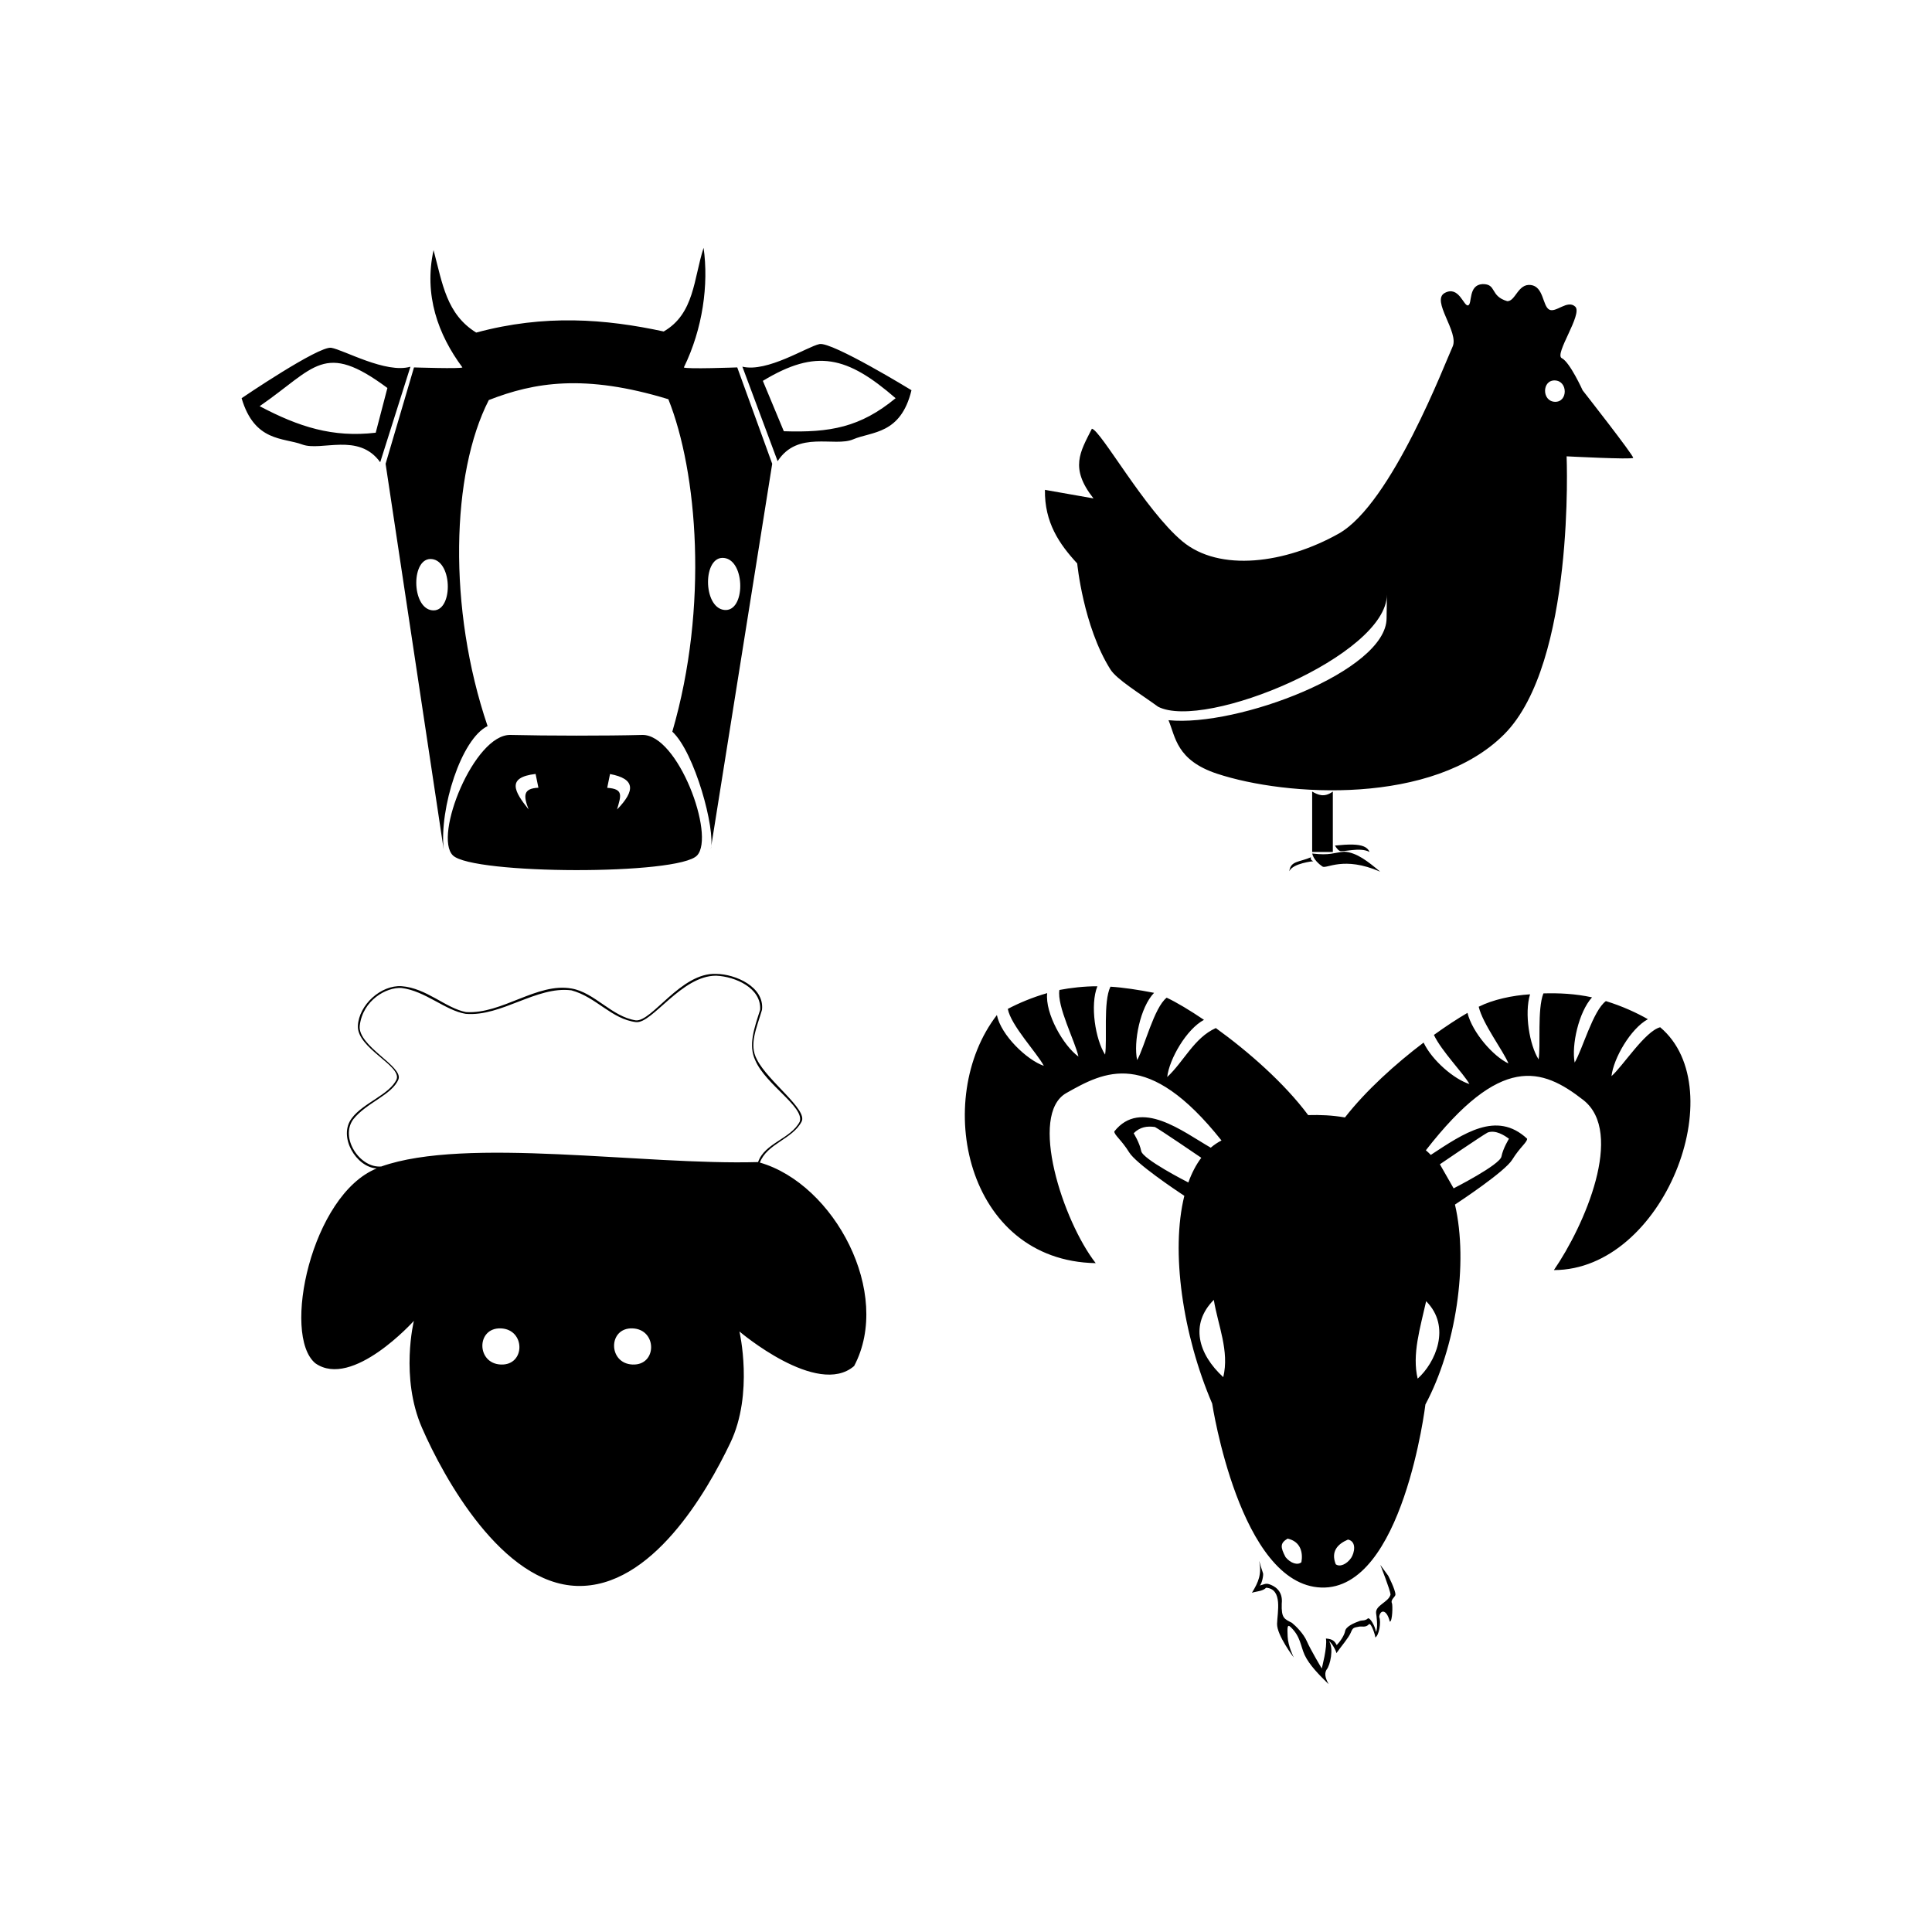 <?xml version="1.0" encoding="UTF-8" standalone="no"?>
<svg xmlns:rdf="http://www.w3.org/1999/02/22-rdf-syntax-ns#" xmlns="http://www.w3.org/2000/svg" version="1.1" xmlns:cc="http://creativecommons.org/ns#" xmlns:dc="http://purl.org/dc/elements/1.1/" viewBox="0 0 256 256">
 <path d="m93.228 32.841c-1.32 4.074-1.204 8.729-5.285 11.082-7.721-1.666-15.778-2.303-24.845 0.146-3.948-2.457-4.458-6.451-5.65-10.928-1.305 5.952 0.594 11.19 3.823 15.544-0.218 0.203-6.416 0-6.416 0l-3.762 12.774 7.695 51.09c-0.58-5.41 2.314-14.644 5.819-16.336-5.309-15.628-4.806-33.534 0.163-43.204 5.995-2.346 12.704-3.494 23.79-0.109 3.834 9.587 5.369 27.421 0.524 44.049 2.949 2.711 5.753 12.932 5.09 15.599l8.146-51.091-4.632-12.774s-6.88 0.255-7.074 0c2.508-5.127 3.302-11.003 2.614-15.844zm103.21 4.803c-1.936 0.115-1.324 2.66-1.909 2.818-0.585 0.158-1.208-2.651-3.085-1.65s1.936 5.204 1.028 7.132c-0.908 1.928-8.057 20.814-15.092 24.766-7.035 3.953-15.797 5.147-20.738 0.997-4.94-4.15-10.773-14.681-11.962-14.9-1.56 3.099-2.962 5.202 0.212 9.235l-6.433-1.134c-0.066 4.324 1.902 7.184 4.276 9.752 0 0 0.795 8.307 4.392 14.032 0.835 1.329 3.802 3.121 6.335 4.958 6.255 3.176 30.259-6.816 30.311-14.861l-0.045 3.127c-0.003 6.981-19.733 14.445-28.896 13.514 0.927 2.195 1.031 5.304 6.437 7.091 9.205 3.042 28.625 4.217 38.044-5.223 9.418-9.44 8.27-36.832 8.27-36.832s8.689 0.452 8.818 0.203c0.129-0.248-6.693-8.947-6.693-8.947s-1.701-3.75-2.759-4.259c-1.057-0.508 2.812-5.859 1.776-6.832-1.036-0.973-2.578 0.887-3.458 0.385-0.88-0.502-0.719-3.045-2.43-3.252-1.712-0.207-2.014 2.16-3.117 2.144-2.338-0.685-1.363-2.292-3.282-2.264zm-87.856 7.948c-1.639 0.348-6.923 3.792-10.214 2.993l4.671 12.525c2.666-4.12 7.54-1.84 10.009-2.895 2.469-1.055 6.304-0.617 7.727-6.508 0 0-10.554-6.463-12.193-6.114zm-64.695 0.492c-1.655-0.271-11.874 6.68-11.874 6.68 1.716 5.817 5.523 5.199 8.042 6.136 2.519 0.937 7.456-1.64 10.324 2.349l4.005-12.658c-3.247 0.952-8.842-2.238-10.497-2.509zm74.786 6.68c-4.68 3.859-8.687 4.581-14.813 4.377l-2.779-6.675c7.114-4.303 11.179-3.258 17.592 2.298zm-67.341-1.354-1.548 5.927c-5.701 0.67-10.204-0.781-15.38-3.516 7.389-5.096 8.487-8.683 16.928-2.411zm154.7-1.001c1.738 0.061 1.74 2.892 0 2.832-1.74-0.059-1.738-2.893 0-2.832zm-110.08 23.523c2.848 0.342 2.848 7.228 0 6.886-2.848-0.342-2.848-7.228 0-6.886zm-38.704 0.15c2.784 0.341 2.786 7.124 0 6.786-2.786-0.338-2.784-7.127 0-6.786zm10.391 23.301c-4.8-0.118-10.242 13.423-7.625 15.966 2.617 2.542 29.917 2.646 32.356 0s-2.544-16.093-7.279-15.966c-4.736 0.127-12.652 0.118-17.452 0zm3.329 5.167 0.374 1.826c-2.041 0.1-1.995 1.053-1.303 2.873-1.893-2.364-2.974-4.241 0.93-4.699zm9.863 0.013c3.35 0.63 3.377 2.179 0.93 4.699 0.515-1.819 0.916-2.721-1.303-2.873zm93.037 2.325v8.007h2.738v-8.007c-1.145 0.825-1.951 0.447-2.738 0zm5.405 7.024c-0.684-0.021-1.491 0.036-2.381 0.128 0 0 0.287 0.542 0.615 0.701 0.322 0.238 2.713-0.555 3.958 0.15-0.257-0.689-1.052-0.943-2.191-0.979zm-1.153 0.944c-1.437 0.124-1.859 0.521-4.24 0.24 0 0 0.096 0.862 1.347 1.722 0.534 0.364 2.784-1.435 7.653 0.683-1.55-1.296-3.1-2.559-4.76-2.646zm-4.407 0.734c-1.557 0.668-2.706 0.467-2.872 1.848 0.476-1.063 3.18-1.323 3.18-1.323-0.247-0.098-0.402-0.247-0.307-0.525zm-78.808 15.455c-4.665-0.223-8.514 6.376-10.664 6.155-3.163-0.477-5.459-3.686-8.492-4.214-4.57-0.834-9.237 3.426-14.005 3.118-2.686-0.51-5.228-3.184-8.545-3.43-2.742-0.163-5.641 2.481-5.781 5.258-0.118 2.971 5.791 5.261 5.136 7.073-0.898 2.025-4.471 3.147-5.948 5.176-1.856 2.456 0.627 6.509 3.311 6.641-8.64 3.493-12.627 22.088-8.133 25.819 4.902 3.451 13.056-5.619 13.056-5.619 0 0-1.844 7.473 1.072 14.166 2.916 6.692 10.632 20.654 20.533 20.955 9.901 0.301 17.21-12.434 20.328-18.959 3.118-6.525 1.205-14.756 1.205-14.756s10.331 8.787 15.198 4.575c5.105-9.649-2.639-24.124-12.491-26.955 0.945-2.516 4.315-3.095 5.526-5.419 0.861-1.6-4.455-5.336-5.912-8.234-1.079-1.974-0.073-4.078 0.668-6.586 0.34-3.039-3.508-4.738-6.063-4.764zm-0.008 0.239c2.535 0.112 6.013 1.641 5.824 4.523-0.781 2.438-1.596 4.677-0.643 6.691 1.411 3.267 6.54 6.176 5.889 8.131-1.22 2.304-4.636 2.814-5.517 5.35-15.165 0.445-38.704-3.399-49.931 0.586-2.839 0.249-5.512-3.807-3.707-6.253 1.754-2.221 5.141-3.225 5.989-5.304 0.631-1.733-5.4-4.383-5.136-7.082 0.397-3.421 3.565-5.143 5.528-5.015 3.143 0.372 5.813 2.991 8.524 3.43 4.728 0.389 9.366-3.707 13.993-3.119 3.288 0.874 5.309 3.82 8.568 4.213 2.13 0.233 6.017-6.173 10.618-6.151zm45.481 1.891c-0.368 2.142 2.106 6.858 2.519 8.823-1.997-1.434-4.438-5.718-4.141-8.406-1.983 0.57-3.777 1.333-5.217 2.091 0.403 2.19 3.872 5.83 4.773 7.544-2.266-0.78-5.688-4.082-6.219-6.729-8.556 11.077-4.191 32.557 13.094 32.875-4.37-5.62-8.927-19.694-3.895-22.539 5.032-2.845 10.808-5.992 20.561 6.283-0.511 0.261-0.985 0.582-1.423 0.956-3.694-2.121-9.281-6.568-12.777-2.153-0.016 0.475 0.94 1.109 1.973 2.779 0.91 1.47 6.034 4.913 7.304 5.755-1.82 7.348-0.233 18.366 3.69 27.528 0 0 3.652 24.022 14.464 24.374 10.812 0.352 13.79-24.257 13.79-24.257 4.04-7.559 5.73-18.711 3.916-26.489 0.65-0.427 6.611-4.367 7.589-5.948 1.033-1.67 1.989-2.304 1.973-2.779-4.043-3.766-8.432-0.693-12.764 2.146-0.209-0.218-0.426-0.423-0.653-0.614 9.91-12.741 15.343-10.97 20.857-6.664 5.514 4.307 0.174 16.634-3.893 22.539 14.546-0.006 23.819-23.994 14.082-32.176-1.997 0.514-4.942 5.155-6.45 6.477 0.273-2.369 2.528-6.294 4.823-7.544-1.45-0.83-3.375-1.726-5.566-2.398-1.706 1.256-3.111 6.437-4.138 8.144-0.432-2.312 0.53-6.681 2.301-8.641-2.236-0.486-4.347-0.581-6.443-0.524-0.833 2.13-0.335 6.894-0.637 8.743-1.201-1.896-1.905-6.072-1.131-8.623-2.345 0.147-4.925 0.698-6.803 1.648 0.535 2.278 3.26 5.84 3.938 7.513-2.009-0.934-4.789-4.104-5.426-6.701-1.333 0.775-2.857 1.777-4.449 2.923 1.017 2.154 3.869 5.032 4.707 6.505-2.001-0.611-4.947-3.116-6.073-5.491-3.722 2.818-7.637 6.353-10.421 9.92-1.736-0.299-3.268-0.352-4.874-0.311-3.122-4.205-7.934-8.432-12.237-11.533-2.883 1.29-4.239 4.453-6.442 6.486 0.275-2.386 2.562-6.353 4.874-7.574-1.878-1.271-3.607-2.307-4.942-2.938-1.673 1.3-2.935 6.532-3.914 8.271-0.515-2.379 0.401-7.009 2.241-8.913-2.117-0.409-4.035-0.704-5.779-0.814-0.982 1.981-0.404 7.075-0.71 9.004-1.282-2.003-2.022-6.572-1.021-9.06-1.724-0.006-3.574 0.208-5.033 0.49zm12.656 18.158c0.743 0.397 5.791 3.839 6.143 4.079-0.698 0.924-1.269 2.025-1.717 3.273-0.273-0.139-6.037-3.085-6.245-4.164-0.213-1.105-0.998-2.359-0.998-2.359 0.834-0.838 1.761-0.974 2.817-0.829zm46.913 1.558s-0.785 1.252-0.998 2.357-6.337 4.213-6.337 4.213l-1.821-3.188s5.57-3.802 6.338-4.213c1.061-0.376 2.229 0.396 2.817 0.831zm-39.112 21.347c0.563 3.415 2.083 6.767 1.254 10.24-3.34-3.066-4.444-7.025-1.254-10.24zm28.135 0.179c3.378 3.383 1.218 8.174-1.123 10.257-0.766-3.207 0.333-6.703 1.123-10.257zm-122.6 3.6c3.273 0.129 3.272 4.919 0 4.79-3.272-0.13-3.273-4.919 0-4.79zm17.452 0c3.272 0.129 3.271 4.92 0 4.79-3.271-0.131-3.272-4.918 0-4.79zm86.793 27.856c1.748 0.389 2.051 1.873 1.827 3.128-0.494 0.439-1.433 0.14-2.096-0.668-0.711-1.348-0.731-1.865 0.269-2.461zm8 0.126c1.195 0.262 0.844 1.796 0.417 2.433-0.6 0.861-1.513 1.237-2.039 0.84-0.659-1.668 0.198-2.662 1.622-3.273zm-11.762 2.842c0.332 1.755-0.075 2.751-0.968 4.211 0.51-0.191 1.435-0.184 1.884-0.672 2.235 0.174 1.483 3.283 1.448 4.788s2.214 4.459 2.214 4.459-0.768-1.534-0.812-2.781c-0.037-1.039-0.095-1.722 0.389-1.262 1.326 1.26 1.304 2.474 1.863 3.707 0.617 1.326 1.939 2.657 3.174 3.868-0.224-0.464-0.69-1.237-0.256-1.942 0.466-0.542 0.961-2.785 0.319-3.748 0.328 0.163 0.967 1.3 0.969 1.585 0.675-0.958 1.621-2.034 1.905-2.718 0.284-0.684 0.367-0.659 1.131-0.803 0.329-0.062 0.864 0.158 1.271-0.309 0.279-0.321 0.913 1.605 0.84 1.746 0.488-0.213 0.821-2.017 0.526-2.731 0.124-0.947 0.977-1.087 1.41 0.64 0.352 0 0.395-2.216 0.275-2.457-0.223-0.449 0.472-0.849 0.467-1.132-0.011-0.685-0.96-2.503-0.96-2.503l-1.047-1.438s1.336 3.364 1.355 3.941c-0.257 1.023-2.056 1.411-1.909 2.49 0.018 0.13 0.304 1.915-0.032 2.459-0.057-0.719-0.814-2.016-1.074-1.778-0.357 0.327-0.79 0.226-1.023 0.307-0.841 0.295-1.867 0.75-1.977 1.358-0.11 0.608-0.723 1.464-1.117 1.856-0.259-0.515-0.537-0.807-1.429-0.871 0.218 1.081-0.554 3.974-0.554 3.974s-1.522-2.564-1.964-3.595c-0.441-1.031-1.489-2.062-1.996-2.464-1.003-0.517-1.403-0.609-1.339-2.531 0.203-1.81-1.095-2.379-1.624-2.566-0.529-0.186-0.754 0.042-1.286 0.159 0.294-0.254 0.514-1.418 0.429-1.63-0.202-0.563-0.365-1.143-0.501-1.619z"/>
</svg>
